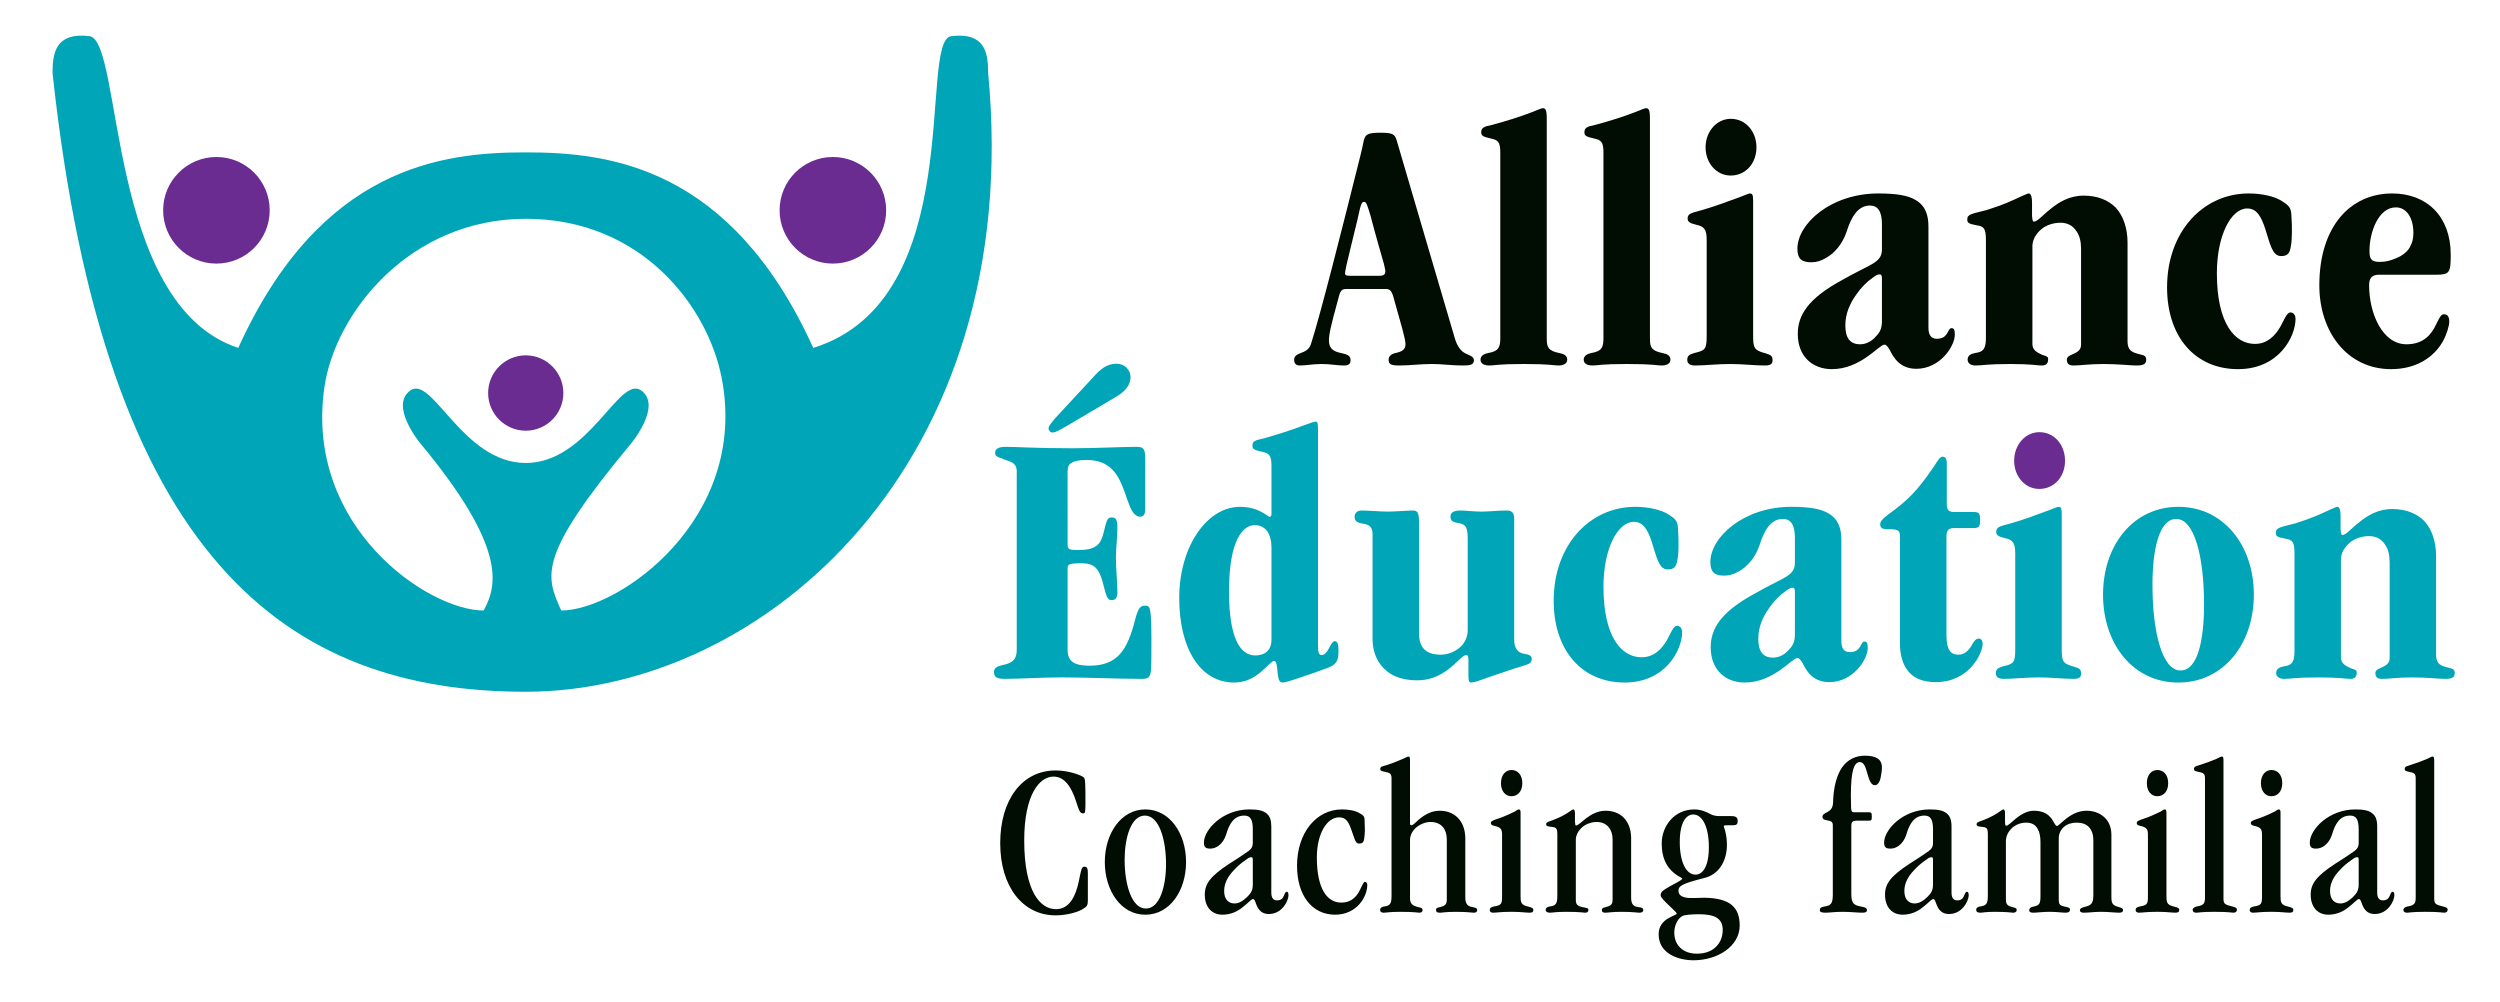 <?xml version="1.0" encoding="utf-8"?>
<!-- Generator: Adobe Illustrator 15.0.2, SVG Export Plug-In . SVG Version: 6.00 Build 0)  -->
<!DOCTYPE svg PUBLIC "-//W3C//DTD SVG 1.1//EN" "http://www.w3.org/Graphics/SVG/1.1/DTD/svg11.dtd">
<svg version="1.1" id="Layer_1" xmlns="http://www.w3.org/2000/svg" xmlns:xlink="http://www.w3.org/1999/xlink" x="0px" y="0px"
	 width="432px" height="173.069px" viewBox="0 0 432 173.069" enable-background="new 0 0 432 173.069" xml:space="preserve">
<g>
	<g>
		<path fill="#6A2C91" d="M37.396,45.55c5.088,0,9.21-4.125,9.21-9.213c0-5.086-4.122-9.208-9.21-9.208
			c-5.082,0-9.205,4.122-9.205,9.208C28.191,41.425,32.313,45.55,37.396,45.55z"/>
		<path fill="#6A2C91" d="M143.919,45.55c5.086,0,9.211-4.125,9.211-9.213c0-5.086-4.125-9.208-9.211-9.208
			c-5.082,0-9.204,4.122-9.204,9.208C134.715,41.425,138.837,45.55,143.919,45.55z"/>
		<path fill="#00A5B8" d="M170.753,12.625c0-3.521-0.546-7.083-6.372-6.375c-5.832,0.709,3.07,45.537-23.852,53.867
			c-14.259-31.45-35.406-33.788-49.691-33.788c-14.281,0-35.403,2.338-49.665,33.788C18.323,52.627,21.285,6.959,15.459,6.25
			c-5.826-0.708-6.38,2.854-6.38,6.375c9.084,84.268,40.661,106.912,81.772,106.912C131.965,119.537,177.191,80.135,170.753,12.625z
			 M96.982,105.496c-2.759-6.108-4.127-9.382,12.118-28.919c0,0,5.422-6.543,1.649-9.136c-3.767-2.596-9.062,12.561-19.898,12.561
			c-10.839,0-16.128-15.156-19.896-12.561c-3.773,2.593,1.646,9.136,1.646,9.136c14.956,17.983,13.376,24.569,10.971,28.919
			c-9.599,0-30.938-14.453-27.528-38.502c1.841-12.943,14.79-29.186,34.817-29.186c20.027,0,31.438,15.156,33.839,27.471
			C129.479,89.781,106.811,105.496,96.982,105.496z"/>
		<path fill="#6A2C91" d="M90.868,61.401L90.868,61.401h-0.018h-0.012l0,0c-3.584,0.025-6.489,2.93-6.489,6.514
			c0,3.59,2.904,6.495,6.489,6.512v0.009l0.012-0.009l0.018,0.009v-0.009c3.584-0.017,6.48-2.921,6.48-6.512
			C97.349,64.331,94.453,61.426,90.868,61.401z"/>
	</g>
	<path fill="#010C03" d="M232.685,49.94c-0.829,0-1.078,0.188-1.452,1.77c-1.274,4.617-1.593,6.069-1.593,7.146
		c0,1.26,0.693,1.832,1.841,2.09c1.072,0.251,1.895,0.377,1.895,1.26c0,0.758-0.375,0.952-1.2,0.952
		c-1.077,0-2.343-0.257-3.733-0.257c-1.52,0-2.846,0.257-3.794,0.257c-0.768,0-1.02-0.383-1.02-1.018
		c0-0.629,0.516-0.886,1.146-1.137c0.693-0.252,1.449-0.567,1.769-1.578c1.642-5.123,5.445-20.176,8.479-32.319
		c0.255-0.946,0.445-1.898,0.63-2.784c0.258-1.075,0.635-1.387,2.852-1.387c2.021,0,2.529,0.186,2.843,1.321
		c3.355,11.386,6.644,22.706,9.996,34.028c0.444,1.643,1.2,2.467,1.896,2.788c0.697,0.374,1.456,0.5,1.456,1.194
		c0,0.826-0.826,0.892-1.965,0.892c-1.836,0-3.479-0.257-5.309-0.257c-1.965,0-3.858,0.257-5.627,0.257
		c-1.522,0-1.842-0.257-1.842-1.018c0-0.694,0.636-1.068,1.455-1.194c0.759-0.195,1.461-0.51,1.461-1.455
		c0-0.953-0.764-3.417-1.962-7.718c-0.383-1.521-0.696-1.833-1.455-1.833H232.685z M238.314,47.66c0.945,0,1.071-0.381,1.071-0.755
		c0-0.32-0.126-0.703-0.252-1.332c-0.573-2.018-1.396-4.805-2.339-8.41c-0.568-1.838-0.697-2.281-1.077-2.281
		c-0.442,0-0.568,0.383-1.14,3.041c-1.077,4.485-1.648,6.704-1.894,7.839c-0.193,0.886-0.258,1.266-0.258,1.454
		c0,0.255,0.064,0.444,0.884,0.444H238.314z"/>
	<path fill="#010C03" d="M259.249,26.346c0-1.767-0.381-2.153-1.587-2.401c-1.33-0.314-1.71-0.449-1.71-1.075
		c0-0.761,0.447-1.012,1.777-1.266c2.655-0.698,4.991-1.456,6.959-2.21c1.01-0.384,1.643-0.704,1.956-0.704
		c0.57,0,0.635,0.761,0.635,1.961v37.947c0,1.518,0.375,2.027,2.144,2.405c0.697,0.125,1.394,0.383,1.394,1.137
		c0,0.761-0.758,1.018-1.52,1.018c-0.816,0-1.385-0.257-6.002-0.257c-4.494,0-5.062,0.257-5.888,0.257
		c-0.756,0-1.575-0.194-1.575-1.018c0-0.694,0.693-1.012,1.326-1.137c1.83-0.315,2.091-1.013,2.091-2.59V26.346z"/>
	<path fill="#010C03" d="M277.076,26.346c0-1.767-0.375-2.153-1.578-2.401c-1.329-0.314-1.713-0.449-1.713-1.075
		c0-0.761,0.445-1.012,1.771-1.266c2.664-0.698,4.998-1.456,6.957-2.21c1.013-0.384,1.648-0.704,1.961-0.704
		c0.571,0,0.636,0.761,0.636,1.961v37.947c0,1.518,0.378,2.027,2.149,2.405c0.69,0.125,1.396,0.383,1.396,1.137
		c0,0.761-0.762,1.018-1.522,1.018c-0.823,0-1.388-0.257-6.008-0.257c-4.495,0-5.057,0.257-5.88,0.257
		c-0.758,0-1.581-0.194-1.581-1.018c0-0.694,0.697-1.012,1.323-1.137c1.839-0.315,2.088-1.013,2.088-2.59V26.346z"/>
	<path fill="#010C03" d="M294.916,41.525c0-1.961-0.448-2.407-1.903-2.715c-1.077-0.252-1.391-0.509-1.391-1.081
		c0-0.761,0.571-0.943,2.345-1.389c2.463-0.698,4.737-1.584,6.825-2.339c0.825-0.32,1.396-0.572,1.584-0.572
		c0.504,0,0.565,0.377,0.565,1.39v3.293v19.792c0,2.149,0.132,2.598,1.961,3.099c1.075,0.32,1.396,0.443,1.396,1.263
		c0,0.575-0.321,0.892-1.268,0.892c-1.895,0-3.858-0.257-6.011-0.257c-2.403,0-4.359,0.257-6.128,0.257
		c-0.822,0-1.332-0.317-1.332-0.952c0-0.695,0.319-0.952,1.197-1.203c1.903-0.441,2.158-0.635,2.158-2.974V41.525z M299.021,30.331
		c-2.339,0-4.298-2.082-4.298-4.868c0-2.788,1.959-4.932,4.359-4.932c2.535,0,4.433,2.144,4.433,4.932
		c0,2.787-1.897,4.868-4.433,4.868H299.021z"/>
	<path fill="#010C03" d="M325.201,38.741c0-2.273-0.758-3.225-2.084-3.225c-2.085,0-3.229,2.027-3.991,4.428
		c-0.752,2.279-2.143,3.794-3.476,4.554c-0.884,0.566-1.765,0.826-2.652,0.826c-1.71,0-2.406-0.634-2.406-2.347
		c0-4.299,5.756-9.548,13.983-9.548c3.03,0,5.124,0.315,6.45,1.138c1.704,1.009,2.21,2.596,2.21,4.617v17.457
		c0,1.207,0.445,1.898,1.455,1.898c0.955,0,1.394-0.38,1.707-0.826c0.322-0.5,0.442-1.009,0.823-1.009
		c0.509,0,0.57,0.441,0.57,1.144c0,1.956-2.529,5.88-6.64,5.88c-2.911,0-3.985-2.027-4.62-3.291
		c-0.316-0.509-0.568-0.886-0.888-0.886c-0.501,0-1.578,1.138-3.159,2.213c-1.517,1.012-3.481,2.024-5.946,2.024
		c-3.353,0-5.879-2.216-5.879-6.075c0-3.224,1.704-6.131,7.844-9.425c1.894-1.072,3.227-1.704,4.298-2.27
		c1.707-0.887,2.4-1.521,2.4-2.913V38.741z M318.877,56.258c0,2.156,0.829,3.233,2.53,3.233c1.077,0,2.026-0.509,2.784-1.396
		c0.762-0.757,1.01-1.518,1.01-2.655v-7.272c0-0.634-0.123-0.754-0.441-0.754c-0.316,0-0.636,0.183-1.137,0.56
		c-1.013,0.7-2.025,1.71-2.849,2.913c-1.136,1.58-1.897,3.35-1.897,5.308V56.258z"/>
	<path fill="#010C03" d="M343.167,41.525c0-2.024-0.319-2.407-1.584-2.59c-1.326-0.257-1.64-0.377-1.64-1.012
		c0-0.955,0.816-0.955,3.414-1.646c2.846-0.887,4.55-1.71,5.627-2.213c0.946-0.383,1.329-0.635,1.581-0.635
		c0.439,0,0.571,0.761,0.571,1.521v2.338c0.064,0.761,0.126,1.013,0.313,1.013c0.632,0,1.52-1.138,2.913-2.213
		c1.388-1.138,3.227-2.282,5.688-2.282c2.407,0,4.236,0.761,5.565,2.087c1.327,1.452,2.026,3.608,2.026,6.072v17.018
		c0,1.895,1.2,1.964,2.208,2.272c0.702,0.131,1.016,0.317,1.016,0.886c0,0.761-0.439,1.018-1.71,1.018
		c-0.945,0-3.162-0.257-5.624-0.257c-2.594,0-4.05,0.257-5.191,0.257c-0.819,0-1.194-0.257-1.194-1.078
		c0-0.254,0.249-0.509,0.626-0.694c0.949-0.44,1.836-0.698,1.836-1.835V42.977c0-1.195-0.254-2.272-0.761-2.967
		c-0.633-1.012-1.578-1.521-2.781-1.521c-1.204,0-2.466,0.377-3.35,1.144c-0.885,0.754-1.517,1.769-1.517,2.904v16.889
		c0,1.077,0.758,1.452,1.707,1.898c0.822,0.249,1.013,0.314,1.013,0.757c0,0.884-0.51,1.078-1.142,1.078
		c-0.697,0-1.704-0.257-5.376-0.257c-4.236,0-4.743,0.257-6.072,0.257c-0.758,0-1.326-0.383-1.326-1.018
		c0-0.694,0.568-1.012,1.271-1.137c1.634-0.189,1.892-0.95,1.892-2.782V41.525z"/>
	<path fill="#010C03" d="M374.472,49.621c0-9.551,6.201-16.191,14.106-16.191c2.087,0,4.553,0.44,5.946,1.453
		c1.265,0.828,1.391,1.206,1.449,2.721c0.067,0.824,0.067,1.646,0.067,2.53c0,0.952-0.067,1.895-0.19,2.467
		c-0.188,1.329-0.696,1.647-1.707,1.647c-1.517,0-1.9-2.219-2.723-4.746c-0.694-2.087-1.452-3.479-3.101-3.479
		c-2.781,0-5.244,4.617-5.244,11.194c0,8.79,3.159,12.209,6.573,12.209c2.091,0,3.423-1.33,4.365-2.911
		c0.697-1.263,1.14-2.526,1.774-2.526c0.627,0,0.882,0.628,0.882,1.069c0,3.164-2.902,8.73-9.929,8.73
		c-7.521,0-12.271-5.692-12.271-14.104V49.621z"/>
	<path fill="#010C03" d="M411.09,47.471c-1.268,0-1.707,0.629-1.707,1.835c0,4.808,2.275,10.186,6.453,10.186
		c2.904,0,4.296-1.644,5.118-3.417c0.51-1.017,0.823-1.772,1.326-1.772c0.574,0,0.952,0.314,0.952,1.264
		c0,0.691-0.378,2.086-1.134,3.479c-1.455,2.526-4.371,4.742-8.918,4.742c-7.595,0-12.399-6.449-12.399-14.482
		c0-10.122,5.314-15.876,12.587-15.876c5.946,0,10.118,3.916,10.118,10.562c0,3.096-0.189,3.479-2.468,3.479H411.09z M409.447,43.36
		c0,1.33,0.249,1.898,1.769,1.898c1.078,0,1.9-0.251,2.662-0.568c1.388-0.512,2.333-1.396,2.655-2.215
		c0.311-0.572,0.501-1.269,0.501-2.212c0-2.659-1.198-4.429-3.03-4.429c-3.043,0-4.557,4.363-4.557,7.461V43.36z"/>
	<path fill="#00A5B8" d="M175.693,81.445c0-1.77-1.583-1.704-2.53-2.213c-0.761-0.251-1.204-0.377-1.204-0.952
		c0-0.629,0.38-1.069,1.898-1.069c1.835,0,4.995,0.249,11.449,0.249c3.985,0,8.599-0.249,11.003-0.249
		c1.201,0,1.581,0.249,1.581,1.895v8.856c0,0.887-0.251,1.327-0.887,1.327c-0.757,0-1.326-0.761-1.709-1.646
		c-0.377-0.944-0.692-1.83-0.946-2.596c-1.135-3.159-2.53-5.566-6.641-5.566c-1.2,0-2.086,0.194-2.529,0.509
		c-0.506,0.195-0.695,0.76-0.695,1.455V94.16c0,0.76,0.315,0.886,1.835,0.886c2.973,0,3.857-0.886,4.363-2.917
		c0.565-2.271,0.634-2.714,1.452-2.714c0.634,0,0.954,0.316,0.954,1.703c0,1.778-0.257,3.608-0.257,5.254
		c0,1.898,0.257,4.236,0.257,6.009c0,0.949-0.383,1.326-1.014,1.326c-0.635,0-0.884-0.566-1.327-2.338
		c-0.763-3.293-1.709-4.043-3.925-4.043c-1.961,0-2.338,0.185-2.338,0.818v14.103c0,2.02,1.075,2.785,3.794,2.785
		c4.81,0,6.514-2.663,7.843-7.844c0.506-2.028,0.949-2.529,1.644-2.529c0.38,0,0.635,0,0.823,0.317
		c0.255,0.568,0.381,1.897,0.381,5.306c0,2.664,0,4.301-0.066,5.254c-0.06,1.646-0.569,1.772-1.641,1.772
		c-4.368,0-9.233-0.252-13.599-0.252c-3.987,0-7.34,0.252-9.933,0.252c-1.452,0-1.961-0.252-1.961-1.203
		c0-0.636,0.383-0.953,1.584-1.203c1.769-0.378,2.341-1.076,2.341-2.655V81.445z M181.824,74.735c-0.314,0-0.631-0.314-0.631-0.749
		c0-0.446,0.76-1.207,1.077-1.647l6.45-6.957c1.389-1.581,2.526-2.533,4.236-2.533c1.329,0,2.404,1.014,2.404,2.338
		c0,1.329-0.946,2.473-2.467,3.359l-8.221,4.868c-1.327,0.761-2.213,1.32-2.782,1.32H181.824z"/>
	<path fill="#00A5B8" d="M227.748,111.611c0,1.144,0.185,1.587,0.632,1.587c1.143,0,1.52-2.407,2.278-2.407
		c0.507,0,0.635,0.703,0.635,1.578c0,1.207-0.061,2.155-1.271,2.783c-0.5,0.258-2.403,0.886-3.411,1.27
		c-2.087,0.692-4.307,1.521-4.938,1.521c-0.697,0-0.762-0.704-0.888-1.588c-0.12-1.322-0.188-2.145-0.632-2.145
		c-0.378,0-1.069,0.886-2.27,1.896c-1.082,0.951-2.603,1.837-4.624,1.837c-5.823,0-9.488-5.812-9.488-14.612
		c0-8.914,4.808-15.751,10.497-15.751c1.898,0,3.23,0.571,4.051,1.075c0.57,0.317,0.89,0.635,1.016,0.635
		c0.375,0,0.375-0.252,0.375-0.635v-8.153c0-1.772-0.375-2.155-1.514-2.407c-1.395-0.318-1.775-0.444-1.775-1.078
		c0-0.818,0.506-0.943,1.96-1.261c2.468-0.7,4.811-1.455,6.646-2.155c1.459-0.5,2.023-0.752,2.34-0.752
		c0.381,0,0.381,0.566,0.381,1.512V111.611z M212.375,102.187c0,8.038,1.895,11.076,4.553,11.076c0.695,0,1.454-0.19,1.963-0.634
		c0.507-0.443,0.82-1.135,0.82-2.089V94.604c0-1.14-0.252-2.091-0.759-2.851c-0.506-0.635-1.203-1.012-2.15-1.012
		c-1.898,0-4.428,2.34-4.428,11.388V102.187z"/>
	<path fill="#00A5B8" d="M245.204,109.403c0,2.65,1.329,3.726,3.797,3.726c1.329,0,2.72-0.626,3.666-1.635
		c0.57-0.703,0.951-1.59,0.951-2.532V93.207c0-2.021-0.258-2.53-1.394-2.782c-1.01-0.184-1.581-0.25-1.581-1.203
		c0-0.751,0.762-1.007,1.707-1.007c0.887,0,2.278,0.188,3.675,0.188c1.329,0,2.655-0.188,4.359-0.188
		c0.693,0,1.268,0.256,1.268,1.391v2.403v18.531c0,1.646,0.759,2.341,1.892,2.463c0.825,0.126,1.145,0.377,1.145,0.955
		c-0.126,0.76-0.378,0.76-2.849,1.512c-3.607,1.204-5.624,1.895-6.638,2.278c-0.509,0.126-0.828,0.194-1.016,0.194
		c-0.252,0-0.442-0.194-0.442-1.018v-2.91c0-0.69-0.126-0.816-0.384-0.816c-0.242,0-0.564,0.182-0.945,0.565
		c-1.326,1.206-3.604,3.797-7.524,3.797c-2.088,0-3.985-0.504-5.314-1.648c-1.455-1.194-2.397-3.098-2.397-5.437V92.261
		c0-1.268-0.703-1.643-1.651-1.769c-0.946-0.126-1.455-0.443-1.455-1.203c0-0.503,0.383-1.074,1.139-1.074
		c1.52,0,3.104,0.188,4.623,0.188c1.133,0,3.54-0.188,4.362-0.188c0.756,0,1.008,0.439,1.008,2.026V109.403z"/>
	<path fill="#00A5B8" d="M268.48,103.776c0-9.56,6.195-16.197,14.109-16.197c2.087,0,4.547,0.449,5.94,1.458
		c1.262,0.82,1.394,1.204,1.452,2.716c0.067,0.829,0.067,1.647,0.067,2.533c0,0.951-0.067,1.896-0.193,2.463
		c-0.19,1.327-0.694,1.647-1.707,1.647c-1.52,0-1.897-2.215-2.72-4.745c-0.694-2.081-1.452-3.477-3.098-3.477
		c-2.784,0-5.25,4.619-5.25,11.194c0,8.787,3.159,12.207,6.582,12.207c2.088,0,3.411-1.329,4.359-2.911
		c0.697-1.262,1.139-2.529,1.769-2.529c0.636,0,0.887,0.634,0.887,1.077c0,3.156-2.907,8.729-9.928,8.729
		c-7.527,0-12.271-5.695-12.271-14.11V103.776z"/>
	<path fill="#00A5B8" d="M310.158,92.896c0-2.278-0.758-3.226-2.091-3.226c-2.09,0-3.224,2.025-3.981,4.429
		c-0.756,2.272-2.149,3.793-3.476,4.547c-0.887,0.566-1.774,0.824-2.658,0.824c-1.704,0-2.401-0.634-2.401-2.338
		c0-4.303,5.751-9.554,13.978-9.554c3.036,0,5.115,0.323,6.444,1.144c1.71,1.009,2.217,2.59,2.217,4.61v17.458
		c0,1.204,0.445,1.897,1.458,1.897c0.945,0,1.385-0.378,1.704-0.819c0.313-0.51,0.445-1.011,0.825-1.011
		c0.507,0,0.568,0.441,0.568,1.137c0,1.963-2.532,5.879-6.644,5.879c-2.904,0-3.984-2.021-4.611-3.291
		c-0.322-0.499-0.574-0.881-0.893-0.881c-0.501,0-1.578,1.142-3.156,2.21c-1.52,1.013-3.481,2.03-5.949,2.03
		c-3.353,0-5.88-2.212-5.88-6.073c0-3.226,1.71-6.139,7.838-9.422c1.903-1.078,3.224-1.713,4.299-2.281
		c1.712-0.884,2.409-1.52,2.409-2.907V92.896z M303.834,110.414c0,2.148,0.823,3.224,2.529,3.224c1.078,0,2.021-0.509,2.782-1.391
		c0.761-0.753,1.013-1.515,1.013-2.656v-7.27c0-0.636-0.126-0.762-0.442-0.762c-0.315,0-0.635,0.187-1.136,0.569
		c-1.013,0.693-2.026,1.703-2.852,2.915c-1.133,1.572-1.895,3.344-1.895,5.307V110.414z"/>
	<path fill="#00A5B8" d="M336.345,109.722c0,2.647,0.756,3.407,2.082,3.407c1.08,0,1.71-0.76,2.155-1.383
		c0.38-0.703,0.755-1.396,1.329-1.396c0.438,0,0.69,0.314,0.69,0.949c0,1.455-2.213,6.574-8.096,6.574
		c-2.02,0-3.601-0.565-4.611-1.704c-1.08-1.2-1.587-2.907-1.587-5.06V92.447c0-0.625-0.38-0.877-0.884-0.946
		c-0.378-0.062-1.071-0.062-1.578-0.062c-0.507-0.063-0.945-0.187-0.945-0.82c0-0.512,0.31-0.887,1.385-1.713
		c3.224-2.338,4.934-3.918,7.97-8.404c0.635-1.021,1.013-1.586,1.394-1.586c0.377,0,0.755,0.131,0.755,1.138v7.08
		c0,0.956,0.316,1.338,1.271,1.338h3.35c0.949,0,1.137,0.252,1.137,1.326c0,1.196-0.123,1.455-1.263,1.455h-3.168
		c-1.068,0-1.385,0.375-1.385,1.513V109.722z"/>
	<path fill="#00A5B8" d="M348.232,95.672c0-1.956-0.442-2.397-1.897-2.716c-1.074-0.248-1.394-0.509-1.394-1.069
		c0-0.769,0.57-0.952,2.336-1.395c2.478-0.695,4.746-1.587,6.837-2.342c0.822-0.314,1.394-0.571,1.581-0.571
		c0.507,0,0.573,0.383,0.573,1.393v3.289v19.793c0,2.156,0.123,2.597,1.956,3.099c1.072,0.317,1.391,0.443,1.391,1.27
		c0,0.566-0.318,0.887-1.262,0.887c-1.9,0-3.855-0.252-6.011-0.252c-2.4,0-4.368,0.252-6.134,0.252c-0.823,0-1.332-0.32-1.332-0.954
		c0-0.687,0.322-0.944,1.203-1.202c1.895-0.435,2.152-0.628,2.152-2.967V95.672z"/>
	<path fill="#00A5B8" d="M376.375,117.942c-7.718,0-12.971-6.583-12.971-15.188c0-8.595,5.253-15.176,13.032-15.176
		c7.712,0,13.028,6.581,13.028,15.176c0,8.604-5.316,15.188-13.028,15.188H376.375z M376.813,115.854
		c2.975,0,4.047-5.313,4.047-11.387c0-8.408-1.704-14.796-4.802-14.796c-2.972,0-4.111,5.308-4.111,11.381
		c0,8.413,1.763,14.802,4.802,14.802H376.813z"/>
	<path fill="#00A5B8" d="M396.486,95.672c0-2.021-0.322-2.397-1.581-2.591c-1.329-0.251-1.643-0.373-1.643-1.008
		c0-0.955,0.822-0.955,3.411-1.648c2.849-0.884,4.556-1.702,5.633-2.21c0.942-0.379,1.326-0.636,1.578-0.636
		c0.445,0,0.568,0.766,0.568,1.525v2.334c0.062,0.758,0.126,1.009,0.315,1.009c0.636,0,1.517-1.135,2.911-2.206
		c1.394-1.137,3.224-2.279,5.691-2.279c2.403,0,4.239,0.761,5.565,2.087c1.327,1.452,2.023,3.603,2.023,6.071v17.009
		c0,1.903,1.2,1.967,2.22,2.281c0.696,0.126,1.004,0.32,1.004,0.886c0,0.761-0.439,1.013-1.701,1.013
		c-0.957,0-3.162-0.252-5.633-0.252c-2.595,0-4.041,0.252-5.188,0.252c-0.819,0-1.197-0.252-1.197-1.077
		c0-0.252,0.252-0.501,0.635-0.695c0.943-0.44,1.833-0.692,1.833-1.834V97.133c0-1.2-0.258-2.28-0.758-2.973
		c-0.636-1.012-1.59-1.521-2.785-1.521c-1.2,0-2.471,0.384-3.352,1.144c-0.888,0.754-1.522,1.772-1.522,2.91v16.884
		c0,1.074,0.758,1.456,1.709,1.894c0.826,0.261,1.017,0.318,1.017,0.762c0,0.883-0.507,1.077-1.142,1.077
		c-0.694,0-1.707-0.252-5.376-0.252c-4.236,0-4.746,0.252-6.078,0.252c-0.756,0-1.323-0.384-1.323-1.013
		c0-0.7,0.567-1.012,1.268-1.144c1.646-0.183,1.897-0.942,1.897-2.783V95.672z"/>
	<path fill="#6A2C91" d="M352.343,84.486c-2.339,0-4.298-2.09-4.298-4.872c0-2.79,1.959-4.936,4.365-4.936
		c2.526,0,4.427,2.146,4.427,4.936c0,2.782-1.9,4.872-4.427,4.872H352.343z"/>
	<g>
		<path fill="#010C03" d="M187.981,155.624c0,0.835-0.188,1.026-0.683,1.332c-0.837,0.646-3.007,1.219-4.871,1.219
			c-5.671,0-9.59-4.912-9.59-12.483c0-7.384,3.69-12.558,9.59-12.558c2.13,0,4.07,0.724,4.643,1.062
			c0.34,0.229,0.417,0.307,0.454,1.258c0.04,0.646,0.04,1.75,0.04,3.465c0,1.52-0.077,1.634-0.42,1.634
			c-0.494,0-0.683-0.415-1.218-2.131c-0.837-2.587-2.055-4.226-3.881-4.226c-2.396,0-5.06,3.049-5.06,11.037
			c0,8.905,2.815,11.874,5.479,11.874c2.358,0,3.425-2.284,3.956-4.834c0.38-1.825,0.458-2.51,0.915-2.51
			c0.417,0,0.646,0.075,0.646,1.178V155.624z"/>
		<path fill="#010C03" d="M197.875,158.061c-4.148,0-6.964-4.15-6.964-9.096c0-4.948,2.816-9.097,7-9.097
			c4.225,0,7.041,4.148,7.041,9.097c0,4.945-2.816,9.096-7.041,9.096H197.875z M198.027,156.993c2.397,0,3.464-3.918,3.464-7.649
			c0-4.262-1.181-8.41-3.653-8.41c-2.436,0-3.502,3.921-3.502,7.65c0,4.262,1.217,8.409,3.653,8.409H198.027z"/>
		<path fill="#010C03" d="M216.484,143.294c0-1.791-0.494-2.36-1.486-2.36c-1.75,0-2.587,1.41-3.119,3.273
			c-0.266,0.835-0.723,1.484-1.254,1.903c-0.458,0.341-0.952,0.532-1.524,0.532c-0.761,0-1.066-0.269-1.066-1.028
			c0-2.244,3.236-5.746,7.878-5.746c1.447,0,2.358,0.191,2.931,0.685c0.609,0.459,0.838,1.219,0.838,2.246v11.416
			c0,0.951,0.343,1.37,0.986,1.37c0.688,0,0.99-0.343,1.143-0.721c0.189-0.384,0.269-0.764,0.535-0.764
			c0.229,0,0.302,0.191,0.302,0.649c0,0.835-1.062,3.194-3.385,3.194c-1.637,0-2.056-1.294-2.324-2.055
			c-0.111-0.305-0.226-0.533-0.417-0.533c-0.306,0-0.875,0.726-1.79,1.408c-0.837,0.684-1.978,1.296-3.499,1.296
			c-1.752,0-3.044-1.219-3.044-3.466c0-1.902,1.026-3.235,4.222-5.328c1.295-0.835,2.169-1.369,2.778-1.824
			c0.99-0.612,1.295-0.991,1.295-1.828V143.294z M211.536,153.986c0,1.409,0.723,2.13,1.79,2.13c0.797,0,1.483-0.455,2.207-1.141
			c0.683-0.684,0.952-1.18,0.952-2.13v-4.225c0-0.418-0.077-0.495-0.269-0.495c-0.189,0-0.38,0.037-0.875,0.42
			c-0.797,0.533-1.561,1.179-2.129,1.824c-1.029,1.065-1.676,2.247-1.676,3.579V153.986z"/>
		<path fill="#010C03" d="M224.129,149.574c0-5.637,3.309-9.706,7.765-9.706c0.986,0,2.17,0.155,2.966,0.608
			c0.914,0.495,0.952,0.649,0.952,1.639c0,0.572,0.041,0.988,0.041,1.446c0,0.376-0.079,0.988-0.114,1.332
			c-0.114,0.76-0.381,0.874-0.917,0.874c-0.644,0-0.758-0.913-1.367-2.55c-0.495-1.332-0.951-1.979-2.056-1.979
			c-2.131,0-3.847,2.854-3.847,6.924c0,5.633,1.906,7.805,4.189,7.805c1.367,0,2.284-0.572,3.004-1.715
			c0.498-0.835,0.8-1.865,1.107-1.865c0.266,0,0.415,0.229,0.415,0.532c0,2.056-1.827,5.141-5.557,5.141
			c-4.07,0-6.582-3.425-6.582-8.451V149.574z"/>
		<path fill="#010C03" d="M240.455,134.503c0-0.724-0.193-0.953-1.028-1.104c-0.685-0.15-0.913-0.191-0.913-0.534
			c0-0.377,0.267-0.417,1.065-0.646c1.599-0.53,2.437-0.911,2.966-1.14c0.495-0.228,0.647-0.344,0.876-0.344
			c0.155,0,0.229,0.152,0.229,0.687v10.845c0,0.229,0.079,0.34,0.228,0.34c0.152,0,0.308-0.111,0.46-0.226
			c0.838-0.763,2.284-2.283,4.45-2.283c2.398,0,4.302,1.561,4.415,4.567v10.426c0,1.104,0.419,1.522,1.178,1.638
			c0.649,0.114,0.878,0.229,0.878,0.532c0,0.342-0.27,0.456-0.57,0.456c-0.193,0-1.219-0.153-3.008-0.153
			c-2.017,0-2.436,0.153-2.854,0.153c-0.456,0-0.685-0.114-0.685-0.497c0-0.302,0.229-0.377,0.608-0.454
			c0.876-0.19,1.257-0.457,1.257-1.294v-10.389c0-0.914-0.231-1.635-0.647-2.133c-0.495-0.605-1.218-0.912-2.17-0.912
			c-0.875,0-1.786,0.381-2.474,0.952c-0.645,0.572-1.065,1.332-1.065,2.166v10.126c0,0.835,0.421,1.255,1.484,1.483
			c0.57,0.114,0.685,0.229,0.685,0.495c0,0.342-0.267,0.456-0.57,0.456c-0.305,0-0.683-0.153-3.312-0.153
			c-1.977,0-2.319,0.153-2.893,0.153c-0.302,0-0.568-0.153-0.568-0.497c0-0.302,0.267-0.491,0.608-0.568
			c1.143-0.114,1.371-0.495,1.371-1.866V134.503z"/>
		<path fill="#010C03" d="M259.556,144.207c0-0.989-0.266-1.258-1.408-1.52c-0.38-0.082-0.532-0.229-0.532-0.458
			c0-0.307,0.304-0.458,1.218-0.76c1.215-0.384,2.132-0.879,2.893-1.218c0.343-0.229,0.609-0.384,0.724-0.384
			c0.228,0,0.304,0.155,0.304,0.57v1.827v12.484c0,1.14,0.038,1.634,1.292,1.9c0.688,0.191,0.916,0.267,0.916,0.609
			c0,0.303-0.152,0.456-0.647,0.456c-0.723,0-1.408-0.153-3.159-0.153c-1.826,0-2.55,0.153-3.159,0.153
			c-0.342,0-0.57-0.153-0.57-0.456c0-0.304,0.152-0.495,0.685-0.609c1.295-0.229,1.446-0.381,1.446-1.752V144.207z M261.154,137.587
			c-0.951,0-1.788-0.801-1.788-2.247c0-1.482,0.837-2.283,1.826-2.283c1.025,0,1.865,0.801,1.865,2.283
			c0,1.446-0.84,2.247-1.865,2.247H261.154z"/>
		<path fill="#010C03" d="M269.106,144.207c0-1.104-0.19-1.258-1.065-1.332c-0.683-0.076-0.875-0.154-0.875-0.457
			s0.345-0.419,1.218-0.723c1.411-0.533,2.286-1.066,2.816-1.443c0.343-0.229,0.536-0.384,0.685-0.384
			c0.19,0,0.267,0.303,0.267,0.646v1.484c0.038,0.573,0.079,0.647,0.19,0.647c0.343,0,0.914-0.609,1.751-1.258
			c0.838-0.605,1.941-1.292,3.347-1.292c1.218,0,2.321,0.38,3.124,1.18c0.758,0.761,1.253,1.901,1.294,3.388v10.426
			c0,1.218,0.454,1.522,1.139,1.638c0.724,0.075,0.955,0.189,0.955,0.532c0,0.342-0.267,0.456-0.724,0.456
			c-0.267,0-1.104-0.153-3.01-0.153c-1.789,0-2.283,0.153-2.778,0.153c-0.454,0-0.645-0.114-0.645-0.497
			c0-0.226,0.229-0.377,0.609-0.454c0.875-0.19,1.253-0.42,1.253-1.294v-10.389c0-0.875-0.229-1.599-0.644-2.093
			c-0.495-0.646-1.219-0.952-2.132-0.952c-0.876,0-1.827,0.343-2.474,0.912c-0.647,0.572-1.104,1.332-1.104,2.173v10.349
			c0,0.799,0.267,1.065,1.028,1.257c0.989,0.189,1.142,0.189,1.142,0.532c0,0.342-0.267,0.456-0.571,0.456s-0.799-0.153-3.232-0.153
			c-2.02,0-2.321,0.153-2.857,0.153c-0.454,0-0.723-0.189-0.723-0.497c0-0.302,0.269-0.491,0.608-0.568
			c1.18-0.114,1.408-0.495,1.408-1.866V144.207z"/>
		<path fill="#010C03" d="M287.146,145.729c0-2.93,2.128-5.86,5.63-5.86c1.142,0,2.094,0.417,2.854,0.837
			c0.381,0.192,0.8,0.307,1.408,0.307h2.018c0.762,0,1.218,0.15,1.218,0.798c0,0.57-0.114,0.796-0.875,0.796h-0.876
			c-0.38,0-0.646,0-0.646,0.155c0,0.152,0.152,0.457,0.267,0.951c0.152,0.647,0.267,1.37,0.267,2.284
			c0,2.699-1.333,5.175-4.035,5.747c-3.768,0.988-4.339,1.332-4.339,2.206c0,0.915,0.992,1.179,1.868,1.217
			c0.91,0.038,1.713-0.038,2.664-0.038c4.412,0.076,6.049,1.675,6.049,4.796c0,3.613-3.844,6.011-7.99,6.011
			c-2.477,0-6.014-1.065-6.014-4.491c0-1.405,0.762-2.206,1.561-2.699c0.8-0.495,1.561-0.684,1.561-0.876
			c0-0.191-0.723-0.798-1.37-1.446c-0.724-0.684-1.408-1.37-1.408-1.713c0-0.685,0.57-0.951,1.675-1.599
			c0.57-0.304,2.055-1.065,2.055-1.253c0-0.193-0.494-0.308-1.104-0.761c-1.827-1.333-2.436-3.162-2.436-5.329V145.729z
			 M293.235,164.794c1.332,0,2.436-0.379,3.194-1.102c0.799-0.724,1.256-1.751,1.256-3.008c0-2.168-1.675-2.702-4.148-2.702
			c-1.292,0-2.472,0.114-2.817,0.306c-0.986,0.532-1.405,1.902-1.405,2.854c0,2.281,1.599,3.652,3.88,3.652H293.235z
			 M293.007,151.132c1.18,0,2.284-1.33,2.284-4.758c0-3.461-1.104-5.631-2.706-5.631c-1.218,0-2.321,1.372-2.321,4.757
			c0,3.465,1.104,5.632,2.705,5.632H293.007z"/>
		<path fill="#010C03" d="M319.908,154.442c0,1.599,0.381,1.979,1.675,2.208c0.567,0.114,1.024,0.191,1.024,0.609
			c0,0.303-0.188,0.456-0.758,0.456c-0.838,0-2.094-0.153-3.467-0.153c-1.291,0-2.319,0.153-2.928,0.153
			c-0.8,0-0.99-0.153-0.99-0.456c0-0.343,0.19-0.495,0.762-0.609c1.142-0.152,1.484-0.495,1.484-2.056v-12.022
			c0-0.611-0.419-0.727-0.914-0.801c-0.418-0.076-0.875-0.154-0.875-0.609c0-0.457,0.419-0.609,0.916-0.877
			c0.454-0.262,0.873-0.646,0.911-1.558c0.076-2.701,0.608-4.72,1.561-6.127c0.951-1.332,2.321-2.017,3.92-2.017
			c1.941,0,2.966,0.57,2.966,2.055c0,0.532-0.114,1.181-0.228,1.786c-0.152,0.687-0.495,1.26-0.99,1.26
			c-0.682,0-0.989-0.953-1.253-1.865c-0.305-1.066-0.574-2.132-1.332-2.132c-0.99,0-1.563,1.446-1.563,5.785
			c0,0.797,0.041,1.52,0.041,2.167c0.038,0.612,0.19,0.723,0.532,0.723h2.513c0.454,0,0.532,0.076,0.532,0.724
			c0,0.609-0.037,0.724-0.494,0.724h-2.021c-0.872,0-1.024,0.228-1.024,0.989V154.442z"/>
		<path fill="#010C03" d="M334.023,143.294c0-1.791-0.495-2.36-1.487-2.36c-1.748,0-2.586,1.41-3.118,3.273
			c-0.267,0.835-0.724,1.484-1.257,1.903c-0.456,0.341-0.951,0.532-1.522,0.532c-0.761,0-1.065-0.269-1.065-1.028
			c0-2.244,3.235-5.746,7.879-5.746c1.446,0,2.357,0.191,2.928,0.685c0.609,0.459,0.841,1.219,0.841,2.246v11.416
			c0,0.951,0.342,1.37,0.986,1.37c0.688,0,0.989-0.343,1.142-0.721c0.19-0.384,0.27-0.764,0.533-0.764
			c0.231,0,0.305,0.191,0.305,0.649c0,0.835-1.063,3.194-3.385,3.194c-1.637,0-2.056-1.294-2.325-2.055
			c-0.111-0.305-0.225-0.533-0.415-0.533c-0.308,0-0.876,0.726-1.792,1.408c-0.838,0.684-1.977,1.296-3.499,1.296
			c-1.751,0-3.042-1.219-3.042-3.466c0-1.902,1.024-3.235,4.222-5.328c1.294-0.835,2.17-1.369,2.779-1.824
			c0.989-0.612,1.294-0.991,1.294-1.828V143.294z M329.075,153.986c0,1.409,0.723,2.13,1.789,2.13c0.799,0,1.484-0.455,2.207-1.141
			c0.683-0.684,0.952-1.18,0.952-2.13v-4.225c0-0.418-0.076-0.495-0.27-0.495c-0.188,0-0.381,0.037-0.876,0.42
			c-0.796,0.533-1.561,1.179-2.128,1.824c-1.028,1.065-1.675,2.247-1.675,3.579V153.986z"/>
		<path fill="#010C03" d="M343.498,144.207c0-1.104-0.152-1.258-1.104-1.332c-0.532-0.076-0.837-0.076-0.837-0.457
			c0-0.303,0.343-0.419,1.218-0.723c1.37-0.533,2.246-1.066,2.74-1.443c0.381-0.229,0.53-0.384,0.686-0.384
			c0.19,0,0.267,0.303,0.267,0.646v1.181c0,0.91,0.038,0.992,0.229,0.992c0.304,0,0.913-0.65,1.713-1.299
			c0.834-0.646,1.861-1.292,3.045-1.292c2.55,0,3.194,1.561,3.612,2.283c0.152,0.226,0.229,0.341,0.381,0.341
			c0.114,0,0.229-0.115,0.419-0.263c0.837-0.687,2.359-2.361,4.72-2.361c1.062,0,2.128,0.342,2.89,0.989
			c0.837,0.686,1.373,1.749,1.373,3.159v10.845c0,1.065,0.302,1.369,1.139,1.599c0.609,0.19,0.876,0.305,0.876,0.53
			c0,0.344-0.188,0.497-0.647,0.497c-0.758,0-1.862-0.153-3.121-0.153c-1.218,0-2.242,0.153-3.004,0.153
			c-0.343,0-0.686-0.076-0.686-0.456c0-0.229,0.302-0.418,0.645-0.495c1.218-0.306,1.678-0.495,1.678-2.056v-9.476
			c0-2.056-1.068-3.082-2.893-3.082c-0.8,0-1.599,0.229-2.17,0.724c-0.57,0.495-0.913,1.177-0.913,2.019v10.502
			c0,0.949,0.152,1.103,1.332,1.332c0.419,0.075,0.609,0.189,0.609,0.457c0,0.417-0.343,0.531-0.8,0.531
			c-0.533,0-1.446-0.153-2.74-0.153c-1.218,0-2.132,0.153-2.813,0.153c-0.536,0-0.688-0.153-0.688-0.456
			c0-0.189,0.152-0.457,0.46-0.532c1.215-0.269,1.481-0.344,1.481-1.904v-9.284c0-0.989-0.152-1.749-0.495-2.321
			c-0.381-0.724-1.065-1.066-1.977-1.066c-0.916,0-1.788,0.343-2.436,0.912c-0.65,0.612-1.065,1.41-1.065,2.284v10.085
			c0,0.798,0.264,1.104,1.065,1.295c0.647,0.189,0.796,0.189,0.796,0.532c0,0.342-0.301,0.456-0.644,0.456
			c-0.308,0-0.724-0.153-3.159-0.153c-1.713,0-2.021,0.153-2.475,0.153c-0.57,0-0.723-0.228-0.723-0.531
			c0-0.268,0.229-0.457,0.609-0.534c1.177-0.152,1.408-0.495,1.408-1.866V144.207z"/>
		<path fill="#010C03" d="M371.16,144.207c0-0.989-0.264-1.258-1.405-1.52c-0.381-0.082-0.53-0.229-0.53-0.458
			c0-0.307,0.302-0.458,1.215-0.76c1.219-0.384,2.132-0.879,2.894-1.218c0.342-0.229,0.605-0.384,0.723-0.384
			c0.229,0,0.305,0.155,0.305,0.57v1.827v12.484c0,1.14,0.038,1.634,1.291,1.9c0.688,0.191,0.916,0.267,0.916,0.609
			c0,0.303-0.151,0.456-0.649,0.456c-0.721,0-1.405-0.153-3.156-0.153c-1.827,0-2.55,0.153-3.159,0.153
			c-0.343,0-0.571-0.153-0.571-0.456c0-0.304,0.152-0.495,0.686-0.609c1.294-0.229,1.443-0.381,1.443-1.752V144.207z
			 M372.762,137.587c-0.951,0-1.789-0.801-1.789-2.247c0-1.482,0.838-2.283,1.827-2.283c1.024,0,1.862,0.801,1.862,2.283
			c0,1.446-0.838,2.247-1.862,2.247H372.762z"/>
		<path fill="#010C03" d="M381.019,134.503c0-0.724-0.19-0.953-1.028-1.104c-0.685-0.15-0.872-0.191-0.872-0.534
			c0-0.303,0.149-0.417,0.682-0.567c1.522-0.495,2.551-0.876,3.235-1.182c0.533-0.265,0.724-0.381,0.917-0.381
			c0.226,0,0.264,0.229,0.264,0.763v23.821c0,0.951,0.38,1.026,1.558,1.332c0.421,0.114,0.764,0.191,0.764,0.568
			c0,0.308-0.267,0.497-0.571,0.497c-0.38,0-0.796-0.153-3.311-0.153c-2.319,0-2.741,0.153-3.159,0.153
			c-0.264,0-0.606-0.114-0.606-0.497c0-0.302,0.343-0.491,0.645-0.568c1.294-0.191,1.484-0.568,1.484-1.561V134.503z"/>
		<path fill="#010C03" d="M390.873,144.207c0-0.989-0.266-1.258-1.405-1.52c-0.381-0.082-0.532-0.229-0.532-0.458
			c0-0.307,0.304-0.458,1.218-0.76c1.218-0.384,2.131-0.879,2.89-1.218c0.343-0.229,0.609-0.384,0.723-0.384
			c0.229,0,0.308,0.155,0.308,0.57v1.827v12.484c0,1.14,0.035,1.634,1.291,1.9c0.686,0.191,0.917,0.267,0.917,0.609
			c0,0.303-0.152,0.456-0.65,0.456c-0.72,0-1.405-0.153-3.156-0.153c-1.827,0-2.55,0.153-3.159,0.153
			c-0.342,0-0.57-0.153-0.57-0.456c0-0.304,0.152-0.495,0.685-0.609c1.294-0.229,1.443-0.381,1.443-1.752V144.207z M392.475,137.587
			c-0.951,0-1.789-0.801-1.789-2.247c0-1.482,0.838-2.283,1.827-2.283c1.025,0,1.862,0.801,1.862,2.283
			c0,1.446-0.837,2.247-1.862,2.247H392.475z"/>
		<path fill="#010C03" d="M407.58,143.294c0-1.791-0.495-2.36-1.487-2.36c-1.748,0-2.586,1.41-3.118,3.273
			c-0.267,0.835-0.724,1.484-1.257,1.903c-0.456,0.341-0.951,0.532-1.522,0.532c-0.761,0-1.065-0.269-1.065-1.028
			c0-2.244,3.235-5.746,7.879-5.746c1.446,0,2.356,0.191,2.928,0.685c0.609,0.459,0.841,1.219,0.841,2.246v11.416
			c0,0.951,0.342,1.37,0.986,1.37c0.688,0,0.989-0.343,1.142-0.721c0.19-0.384,0.27-0.764,0.533-0.764
			c0.231,0,0.305,0.191,0.305,0.649c0,0.835-1.063,3.194-3.385,3.194c-1.637,0-2.056-1.294-2.325-2.055
			c-0.111-0.305-0.226-0.533-0.415-0.533c-0.308,0-0.876,0.726-1.792,1.408c-0.838,0.684-1.977,1.296-3.499,1.296
			c-1.751,0-3.042-1.219-3.042-3.466c0-1.902,1.024-3.235,4.222-5.328c1.294-0.835,2.17-1.369,2.778-1.824
			c0.987-0.612,1.295-0.991,1.295-1.828V143.294z M402.632,153.986c0,1.409,0.723,2.13,1.789,2.13c0.799,0,1.484-0.455,2.207-1.141
			c0.683-0.684,0.952-1.18,0.952-2.13v-4.225c0-0.418-0.076-0.495-0.27-0.495c-0.188,0-0.381,0.037-0.876,0.42
			c-0.796,0.533-1.561,1.179-2.128,1.824c-1.028,1.065-1.675,2.247-1.675,3.579V153.986z"/>
		<path fill="#010C03" d="M417.432,134.503c0-0.724-0.188-0.953-1.024-1.104c-0.686-0.15-0.875-0.191-0.875-0.534
			c0-0.303,0.151-0.417,0.682-0.567c1.525-0.495,2.55-0.876,3.238-1.182c0.53-0.265,0.724-0.381,0.91-0.381
			c0.229,0,0.27,0.229,0.27,0.763v23.821c0,0.951,0.381,1.026,1.561,1.332c0.419,0.114,0.762,0.191,0.762,0.568
			c0,0.308-0.267,0.497-0.574,0.497c-0.378,0-0.799-0.153-3.309-0.153c-2.321,0-2.74,0.153-3.159,0.153
			c-0.267,0-0.608-0.114-0.608-0.497c0-0.302,0.342-0.491,0.646-0.568c1.294-0.191,1.481-0.568,1.481-1.561V134.503z"/>
	</g>
</g>
</svg>

